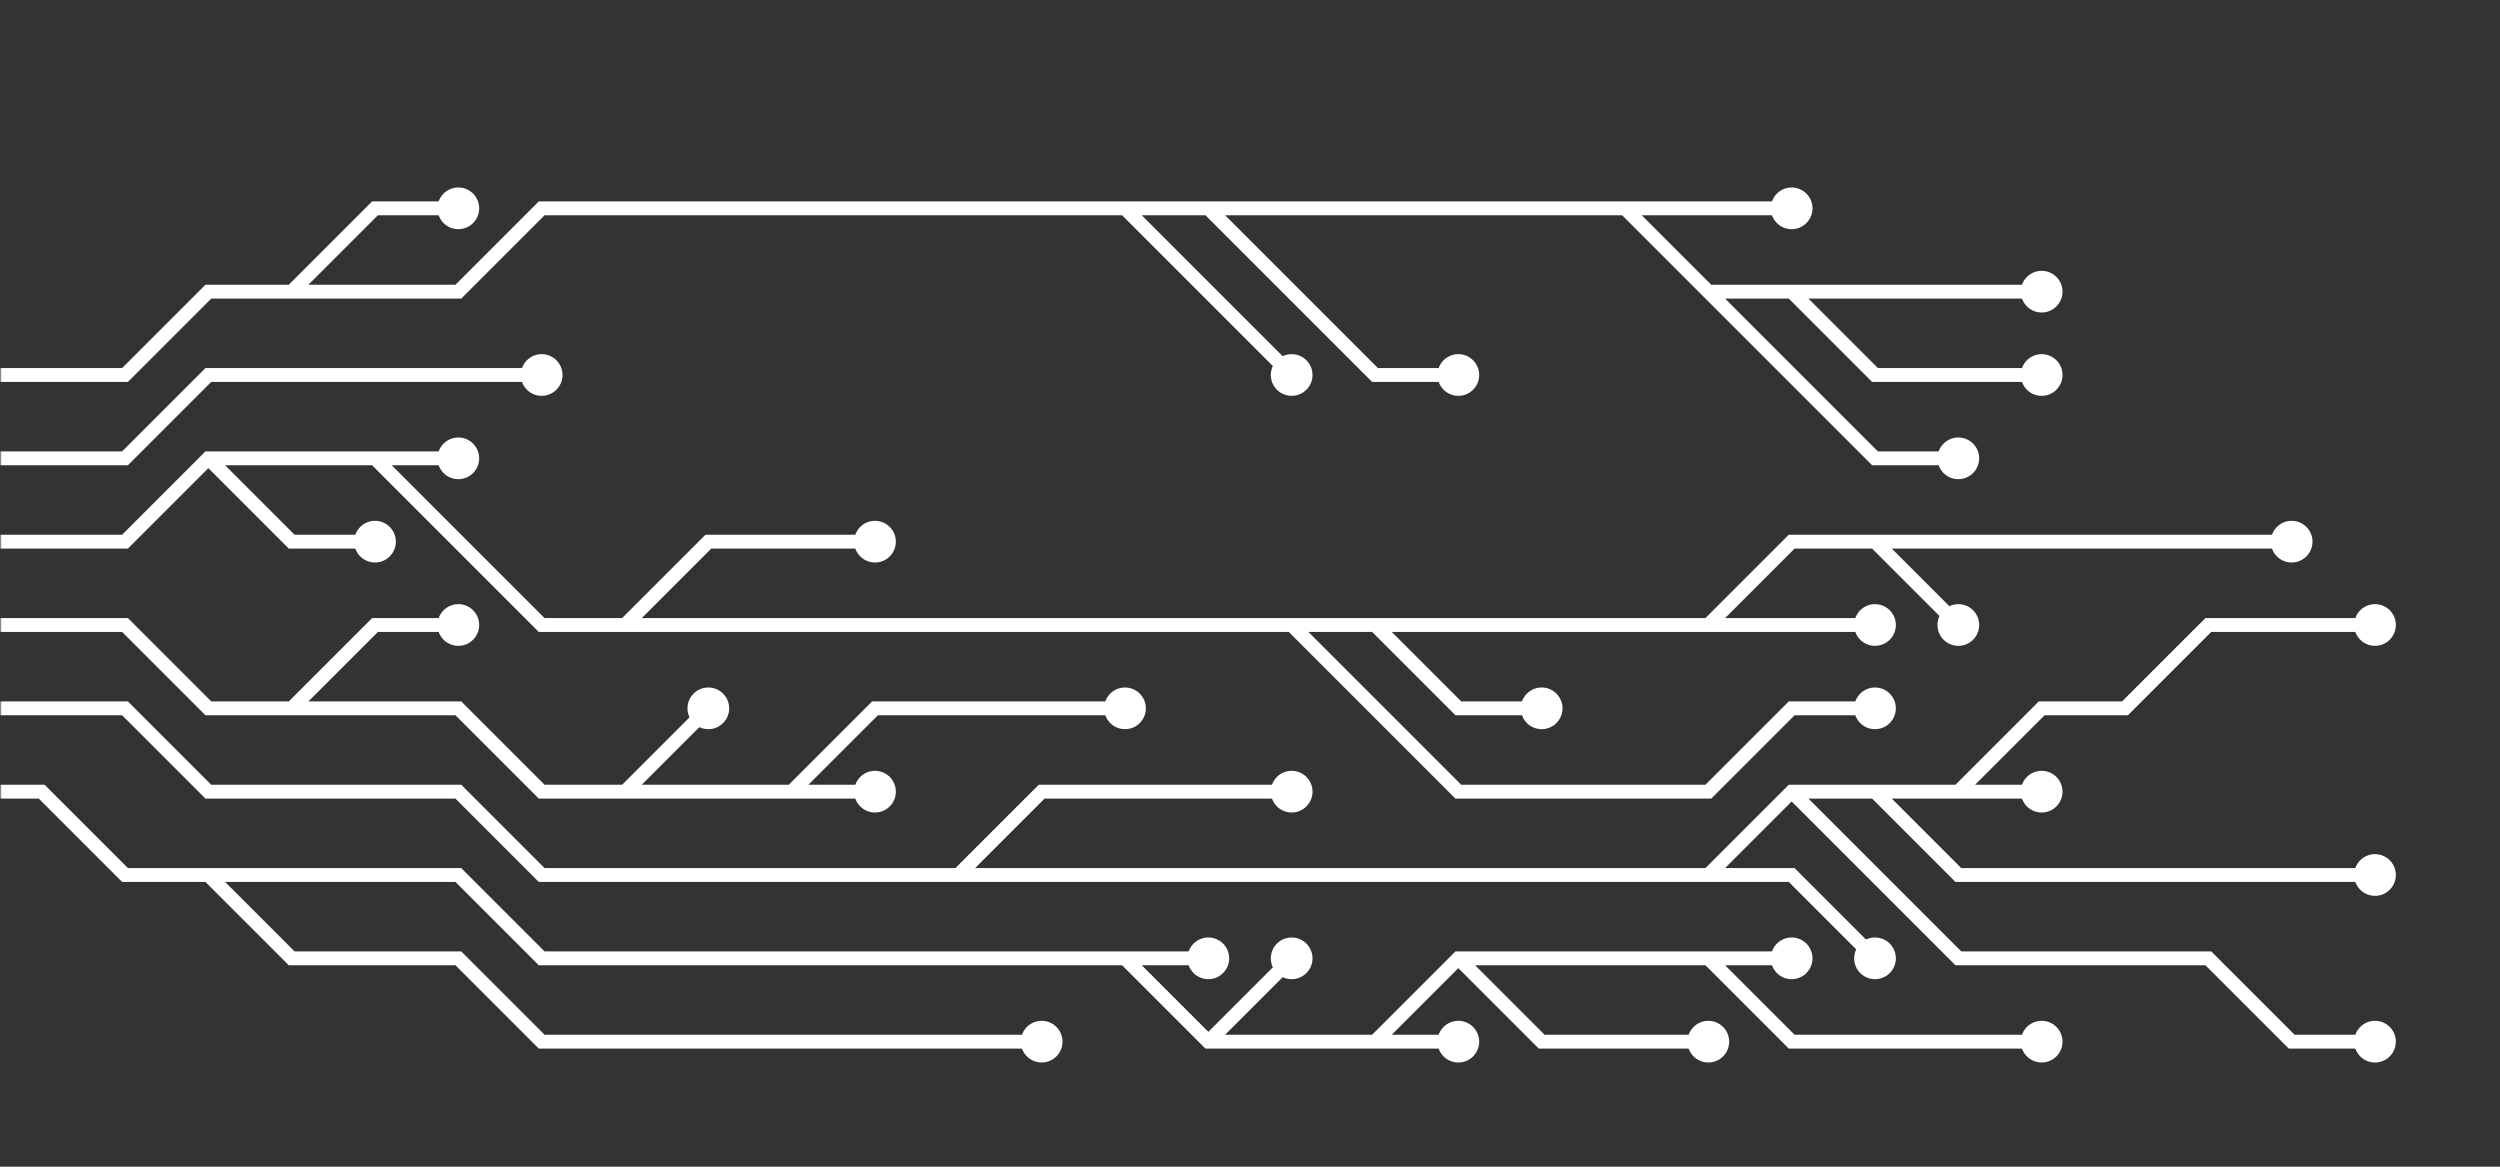 <svg xmlns="http://www.w3.org/2000/svg" version="1.1" xmlns:xlink="http://www.w3.org/1999/xlink" xmlns:svgjs="http://svgjs.com/svgjs" width="750" height="350" preserveAspectRatio="none" viewBox="0 0 750 350">
    <rect x="0" y="0" width="750" height="350" fill="#333333" stroke="none"/>
    <g mask="url(&quot;#SvgjsMask1122&quot;)" fill="none">
        <g mask="url(&quot;#SvgjsMask1123&quot;)">
            <path d="M87.5 212.5L112.5 187.5L137.5 187.5M187.5 237.5L212.5 212.5M237.5 237.5L262.5 212.5L287.5 212.5L312.5 212.5L337.5 212.5M-12.5 187.5L12.5 187.5L37.5 187.5L62.5 212.5L87.5 212.5L112.5 212.5L137.5 212.5L162.5 237.5L187.5 237.5L212.5 237.5L237.5 237.5L262.5 237.5" stroke="rgba(255, 255, 255, 1)" stroke-width="4.17"></path>
            <path d="M256.25 237.5 a6.25 6.25 0 1 0 12.5 0 a6.25 6.25 0 1 0 -12.5 0zM131.25 187.5 a6.25 6.25 0 1 0 12.5 0 a6.25 6.25 0 1 0 -12.5 0zM206.25 212.5 a6.25 6.25 0 1 0 12.5 0 a6.25 6.25 0 1 0 -12.5 0zM331.25 212.5 a6.25 6.25 0 1 0 12.5 0 a6.25 6.25 0 1 0 -12.5 0z" fill="rgba(255, 255, 255, 1)"></path>
            <path d="M62.5 137.5L87.5 162.5L112.5 162.5M412.5 187.5L437.5 212.5L462.5 212.5M562.5 162.5L587.5 187.5M187.5 187.5L212.5 162.5L237.5 162.5L262.5 162.5M512.5 187.5L537.5 187.5L562.5 187.5M387.5 187.5L412.5 212.5L437.5 237.5L462.5 237.5L487.5 237.5L512.5 237.5L537.5 212.5L562.5 212.5M112.5 137.5L137.5 137.5M-12.5 162.5L12.5 162.5L37.5 162.5L62.5 137.5L87.5 137.5L112.5 137.5L137.5 162.5L162.5 187.5L187.5 187.5L212.5 187.5L237.5 187.5L262.5 187.5L287.5 187.5L312.5 187.5L337.5 187.5L362.5 187.5L387.5 187.5L412.5 187.5L437.5 187.5L462.5 187.5L487.5 187.5L512.5 187.5L537.5 162.5L562.5 162.5L587.5 162.5L612.5 162.5L637.5 162.5L662.5 162.5L687.5 162.5" stroke="rgba(255, 255, 255, 1)" stroke-width="4.17"></path>
            <path d="M681.25 162.5 a6.25 6.25 0 1 0 12.5 0 a6.25 6.25 0 1 0 -12.5 0zM106.25 162.5 a6.25 6.25 0 1 0 12.5 0 a6.25 6.25 0 1 0 -12.5 0zM456.25 212.5 a6.25 6.25 0 1 0 12.5 0 a6.25 6.25 0 1 0 -12.5 0zM581.25 187.5 a6.25 6.25 0 1 0 12.5 0 a6.25 6.25 0 1 0 -12.5 0zM256.25 162.5 a6.25 6.25 0 1 0 12.5 0 a6.25 6.25 0 1 0 -12.5 0zM556.25 187.5 a6.25 6.25 0 1 0 12.5 0 a6.25 6.25 0 1 0 -12.5 0zM556.25 212.5 a6.25 6.25 0 1 0 12.5 0 a6.25 6.25 0 1 0 -12.5 0zM131.25 137.5 a6.25 6.25 0 1 0 12.5 0 a6.25 6.25 0 1 0 -12.5 0z" fill="rgba(255, 255, 255, 1)"></path>
            <path d="M587.5 237.5L612.5 212.5L637.5 212.5L662.5 187.5L687.5 187.5L712.5 187.5M562.5 237.5L587.5 262.5L612.5 262.5L637.5 262.5L662.5 262.5L687.5 262.5L712.5 262.5M537.5 237.5L562.5 262.5L587.5 287.5L612.5 287.5L637.5 287.5L662.5 287.5L687.5 312.5L712.5 312.5M512.5 262.5L537.5 262.5L562.5 287.5M287.5 262.5L312.5 237.5L337.5 237.5L362.5 237.5L387.5 237.5M-12.5 212.5L12.5 212.5L37.5 212.5L62.5 237.5L87.5 237.5L112.5 237.5L137.5 237.5L162.5 262.5L187.5 262.5L212.5 262.5L237.5 262.5L262.5 262.5L287.5 262.5L312.5 262.5L337.5 262.5L362.5 262.5L387.5 262.5L412.5 262.5L437.5 262.5L462.5 262.5L487.5 262.5L512.5 262.5L537.5 237.5L562.5 237.5L587.5 237.5L612.5 237.5" stroke="rgba(255, 255, 255, 1)" stroke-width="4.17"></path>
            <path d="M606.25 237.5 a6.25 6.25 0 1 0 12.5 0 a6.25 6.25 0 1 0 -12.5 0zM706.25 187.5 a6.25 6.25 0 1 0 12.5 0 a6.25 6.25 0 1 0 -12.5 0zM706.25 262.5 a6.25 6.25 0 1 0 12.5 0 a6.25 6.25 0 1 0 -12.5 0zM706.25 312.5 a6.25 6.25 0 1 0 12.5 0 a6.25 6.25 0 1 0 -12.5 0zM556.25 287.5 a6.25 6.25 0 1 0 12.5 0 a6.25 6.25 0 1 0 -12.5 0zM381.25 237.5 a6.25 6.25 0 1 0 12.5 0 a6.25 6.25 0 1 0 -12.5 0z" fill="rgba(255, 255, 255, 1)"></path>
            <path d="M-12.5 137.5L12.5 137.5L37.5 137.5L62.5 112.5L87.5 112.5L112.5 112.5L137.5 112.5L162.5 112.5" stroke="rgba(255, 255, 255, 1)" stroke-width="4.17"></path>
            <path d="M156.25 112.5 a6.25 6.25 0 1 0 12.5 0 a6.25 6.25 0 1 0 -12.5 0z" fill="rgba(255, 255, 255, 1)"></path>
            <path d="M62.5 262.5L87.5 287.5L112.5 287.5L137.5 287.5L162.5 312.5L187.5 312.5L212.5 312.5L237.5 312.5L262.5 312.5L287.5 312.5L312.5 312.5M512.5 287.5L537.5 287.5M437.5 287.5L462.5 312.5L487.5 312.5L512.5 312.5M412.5 312.5L437.5 312.5M362.5 312.5L387.5 287.5M337.5 287.5L362.5 287.5M-12.5 237.5L12.5 237.5L37.5 262.5L62.5 262.5L87.5 262.5L112.5 262.5L137.5 262.5L162.5 287.5L187.5 287.5L212.5 287.5L237.5 287.5L262.5 287.5L287.5 287.5L312.5 287.5L337.5 287.5L362.5 312.5L387.5 312.5L412.5 312.5L437.5 287.5L462.5 287.5L487.5 287.5L512.5 287.5L537.5 312.5L562.5 312.5L587.5 312.5L612.5 312.5" stroke="rgba(255, 255, 255, 1)" stroke-width="4.17"></path>
            <path d="M606.25 312.5 a6.25 6.25 0 1 0 12.5 0 a6.25 6.25 0 1 0 -12.5 0zM306.25 312.5 a6.25 6.25 0 1 0 12.5 0 a6.25 6.25 0 1 0 -12.5 0zM531.25 287.5 a6.25 6.25 0 1 0 12.5 0 a6.25 6.25 0 1 0 -12.5 0zM506.25 312.5 a6.25 6.25 0 1 0 12.5 0 a6.25 6.25 0 1 0 -12.5 0zM431.25 312.5 a6.25 6.25 0 1 0 12.5 0 a6.25 6.25 0 1 0 -12.5 0zM381.25 287.5 a6.25 6.25 0 1 0 12.5 0 a6.25 6.25 0 1 0 -12.5 0zM356.25 287.5 a6.25 6.25 0 1 0 12.5 0 a6.25 6.25 0 1 0 -12.5 0z" fill="rgba(255, 255, 255, 1)"></path>
            <path d="M362.5 62.5L387.5 87.5L412.5 112.5L437.5 112.5M537.5 87.5L562.5 112.5L587.5 112.5L612.5 112.5M337.5 62.5L362.5 87.5L387.5 112.5M87.5 87.5L112.5 62.5L137.5 62.5M487.5 62.5L512.5 62.5L537.5 62.5M512.5 87.5L537.5 112.5L562.5 137.5L587.5 137.5M-12.5 112.5L12.5 112.5L37.5 112.5L62.5 87.5L87.5 87.5L112.5 87.5L137.5 87.5L162.5 62.5L187.5 62.5L212.5 62.5L237.5 62.5L262.5 62.5L287.5 62.5L312.5 62.5L337.5 62.5L362.5 62.5L387.5 62.5L412.5 62.5L437.5 62.5L462.5 62.5L487.5 62.5L512.5 87.5L537.5 87.5L562.5 87.5L587.5 87.5L612.5 87.5" stroke="rgba(255, 255, 255, 1)" stroke-width="4.17"></path>
            <path d="M606.25 87.5 a6.25 6.25 0 1 0 12.5 0 a6.25 6.25 0 1 0 -12.5 0zM431.25 112.5 a6.25 6.25 0 1 0 12.5 0 a6.25 6.25 0 1 0 -12.5 0zM606.25 112.5 a6.25 6.25 0 1 0 12.5 0 a6.25 6.25 0 1 0 -12.5 0zM381.25 112.5 a6.25 6.25 0 1 0 12.5 0 a6.25 6.25 0 1 0 -12.5 0zM131.25 62.5 a6.25 6.25 0 1 0 12.5 0 a6.25 6.25 0 1 0 -12.5 0zM531.25 62.5 a6.25 6.25 0 1 0 12.5 0 a6.25 6.25 0 1 0 -12.5 0zM581.25 137.5 a6.25 6.25 0 1 0 12.5 0 a6.25 6.25 0 1 0 -12.5 0z" fill="rgba(255, 255, 255, 1)"></path>
        </g>
    </g>
    <defs>
        <mask id="SvgjsMask1122">
            <rect width="750" height="350" fill="#ffffff"></rect>
        </mask>
        <mask id="SvgjsMask1123">
            <rect width="750" height="350" fill="white"></rect>
            <path d="M259.37 237.5 a3.13 3.13 0 1 0 6.26 0 a3.13 3.13 0 1 0 -6.26 0zM134.37 187.5 a3.13 3.13 0 1 0 6.26 0 a3.13 3.13 0 1 0 -6.26 0zM209.37 212.5 a3.13 3.13 0 1 0 6.26 0 a3.13 3.13 0 1 0 -6.26 0zM334.37 212.5 a3.13 3.13 0 1 0 6.26 0 a3.13 3.13 0 1 0 -6.26 0z" fill="black"></path>
            <path d="M684.37 162.5 a3.13 3.13 0 1 0 6.26 0 a3.13 3.13 0 1 0 -6.26 0zM109.37 162.5 a3.13 3.13 0 1 0 6.26 0 a3.13 3.13 0 1 0 -6.26 0zM459.37 212.5 a3.13 3.13 0 1 0 6.26 0 a3.13 3.13 0 1 0 -6.26 0zM584.37 187.5 a3.13 3.13 0 1 0 6.26 0 a3.13 3.13 0 1 0 -6.26 0zM259.37 162.5 a3.13 3.13 0 1 0 6.26 0 a3.13 3.13 0 1 0 -6.26 0zM559.37 187.5 a3.13 3.13 0 1 0 6.26 0 a3.13 3.13 0 1 0 -6.26 0zM559.37 212.5 a3.13 3.13 0 1 0 6.26 0 a3.13 3.13 0 1 0 -6.26 0zM134.37 137.5 a3.13 3.13 0 1 0 6.26 0 a3.13 3.13 0 1 0 -6.26 0z" fill="black"></path>
            <path d="M609.37 237.5 a3.13 3.13 0 1 0 6.26 0 a3.13 3.13 0 1 0 -6.26 0zM709.37 187.5 a3.13 3.13 0 1 0 6.26 0 a3.13 3.13 0 1 0 -6.26 0zM709.37 262.5 a3.13 3.13 0 1 0 6.26 0 a3.13 3.13 0 1 0 -6.26 0zM709.37 312.5 a3.13 3.13 0 1 0 6.26 0 a3.13 3.13 0 1 0 -6.26 0zM559.37 287.5 a3.13 3.13 0 1 0 6.26 0 a3.13 3.13 0 1 0 -6.26 0zM384.37 237.5 a3.13 3.13 0 1 0 6.26 0 a3.13 3.13 0 1 0 -6.26 0z" fill="black"></path>
            <path d="M159.37 112.5 a3.13 3.13 0 1 0 6.26 0 a3.13 3.13 0 1 0 -6.26 0z" fill="black"></path>
            <path d="M609.37 312.5 a3.13 3.13 0 1 0 6.26 0 a3.13 3.13 0 1 0 -6.26 0zM309.37 312.5 a3.13 3.13 0 1 0 6.26 0 a3.13 3.13 0 1 0 -6.26 0zM534.37 287.5 a3.13 3.13 0 1 0 6.26 0 a3.13 3.13 0 1 0 -6.26 0zM509.37 312.5 a3.13 3.13 0 1 0 6.26 0 a3.13 3.13 0 1 0 -6.26 0zM434.37 312.5 a3.13 3.13 0 1 0 6.26 0 a3.13 3.13 0 1 0 -6.26 0zM384.37 287.5 a3.13 3.13 0 1 0 6.26 0 a3.13 3.13 0 1 0 -6.26 0zM359.37 287.5 a3.13 3.13 0 1 0 6.26 0 a3.13 3.13 0 1 0 -6.26 0z" fill="black"></path>
            <path d="M609.37 87.5 a3.13 3.13 0 1 0 6.26 0 a3.13 3.13 0 1 0 -6.26 0zM434.37 112.5 a3.13 3.13 0 1 0 6.26 0 a3.13 3.13 0 1 0 -6.26 0zM609.37 112.5 a3.13 3.13 0 1 0 6.26 0 a3.13 3.13 0 1 0 -6.26 0zM384.37 112.5 a3.13 3.13 0 1 0 6.26 0 a3.13 3.13 0 1 0 -6.26 0zM134.37 62.5 a3.13 3.13 0 1 0 6.26 0 a3.13 3.13 0 1 0 -6.26 0zM534.37 62.5 a3.13 3.13 0 1 0 6.26 0 a3.13 3.13 0 1 0 -6.26 0zM584.37 137.5 a3.13 3.13 0 1 0 6.26 0 a3.13 3.13 0 1 0 -6.26 0z" fill="black"></path>
        </mask>
    </defs>
</svg>